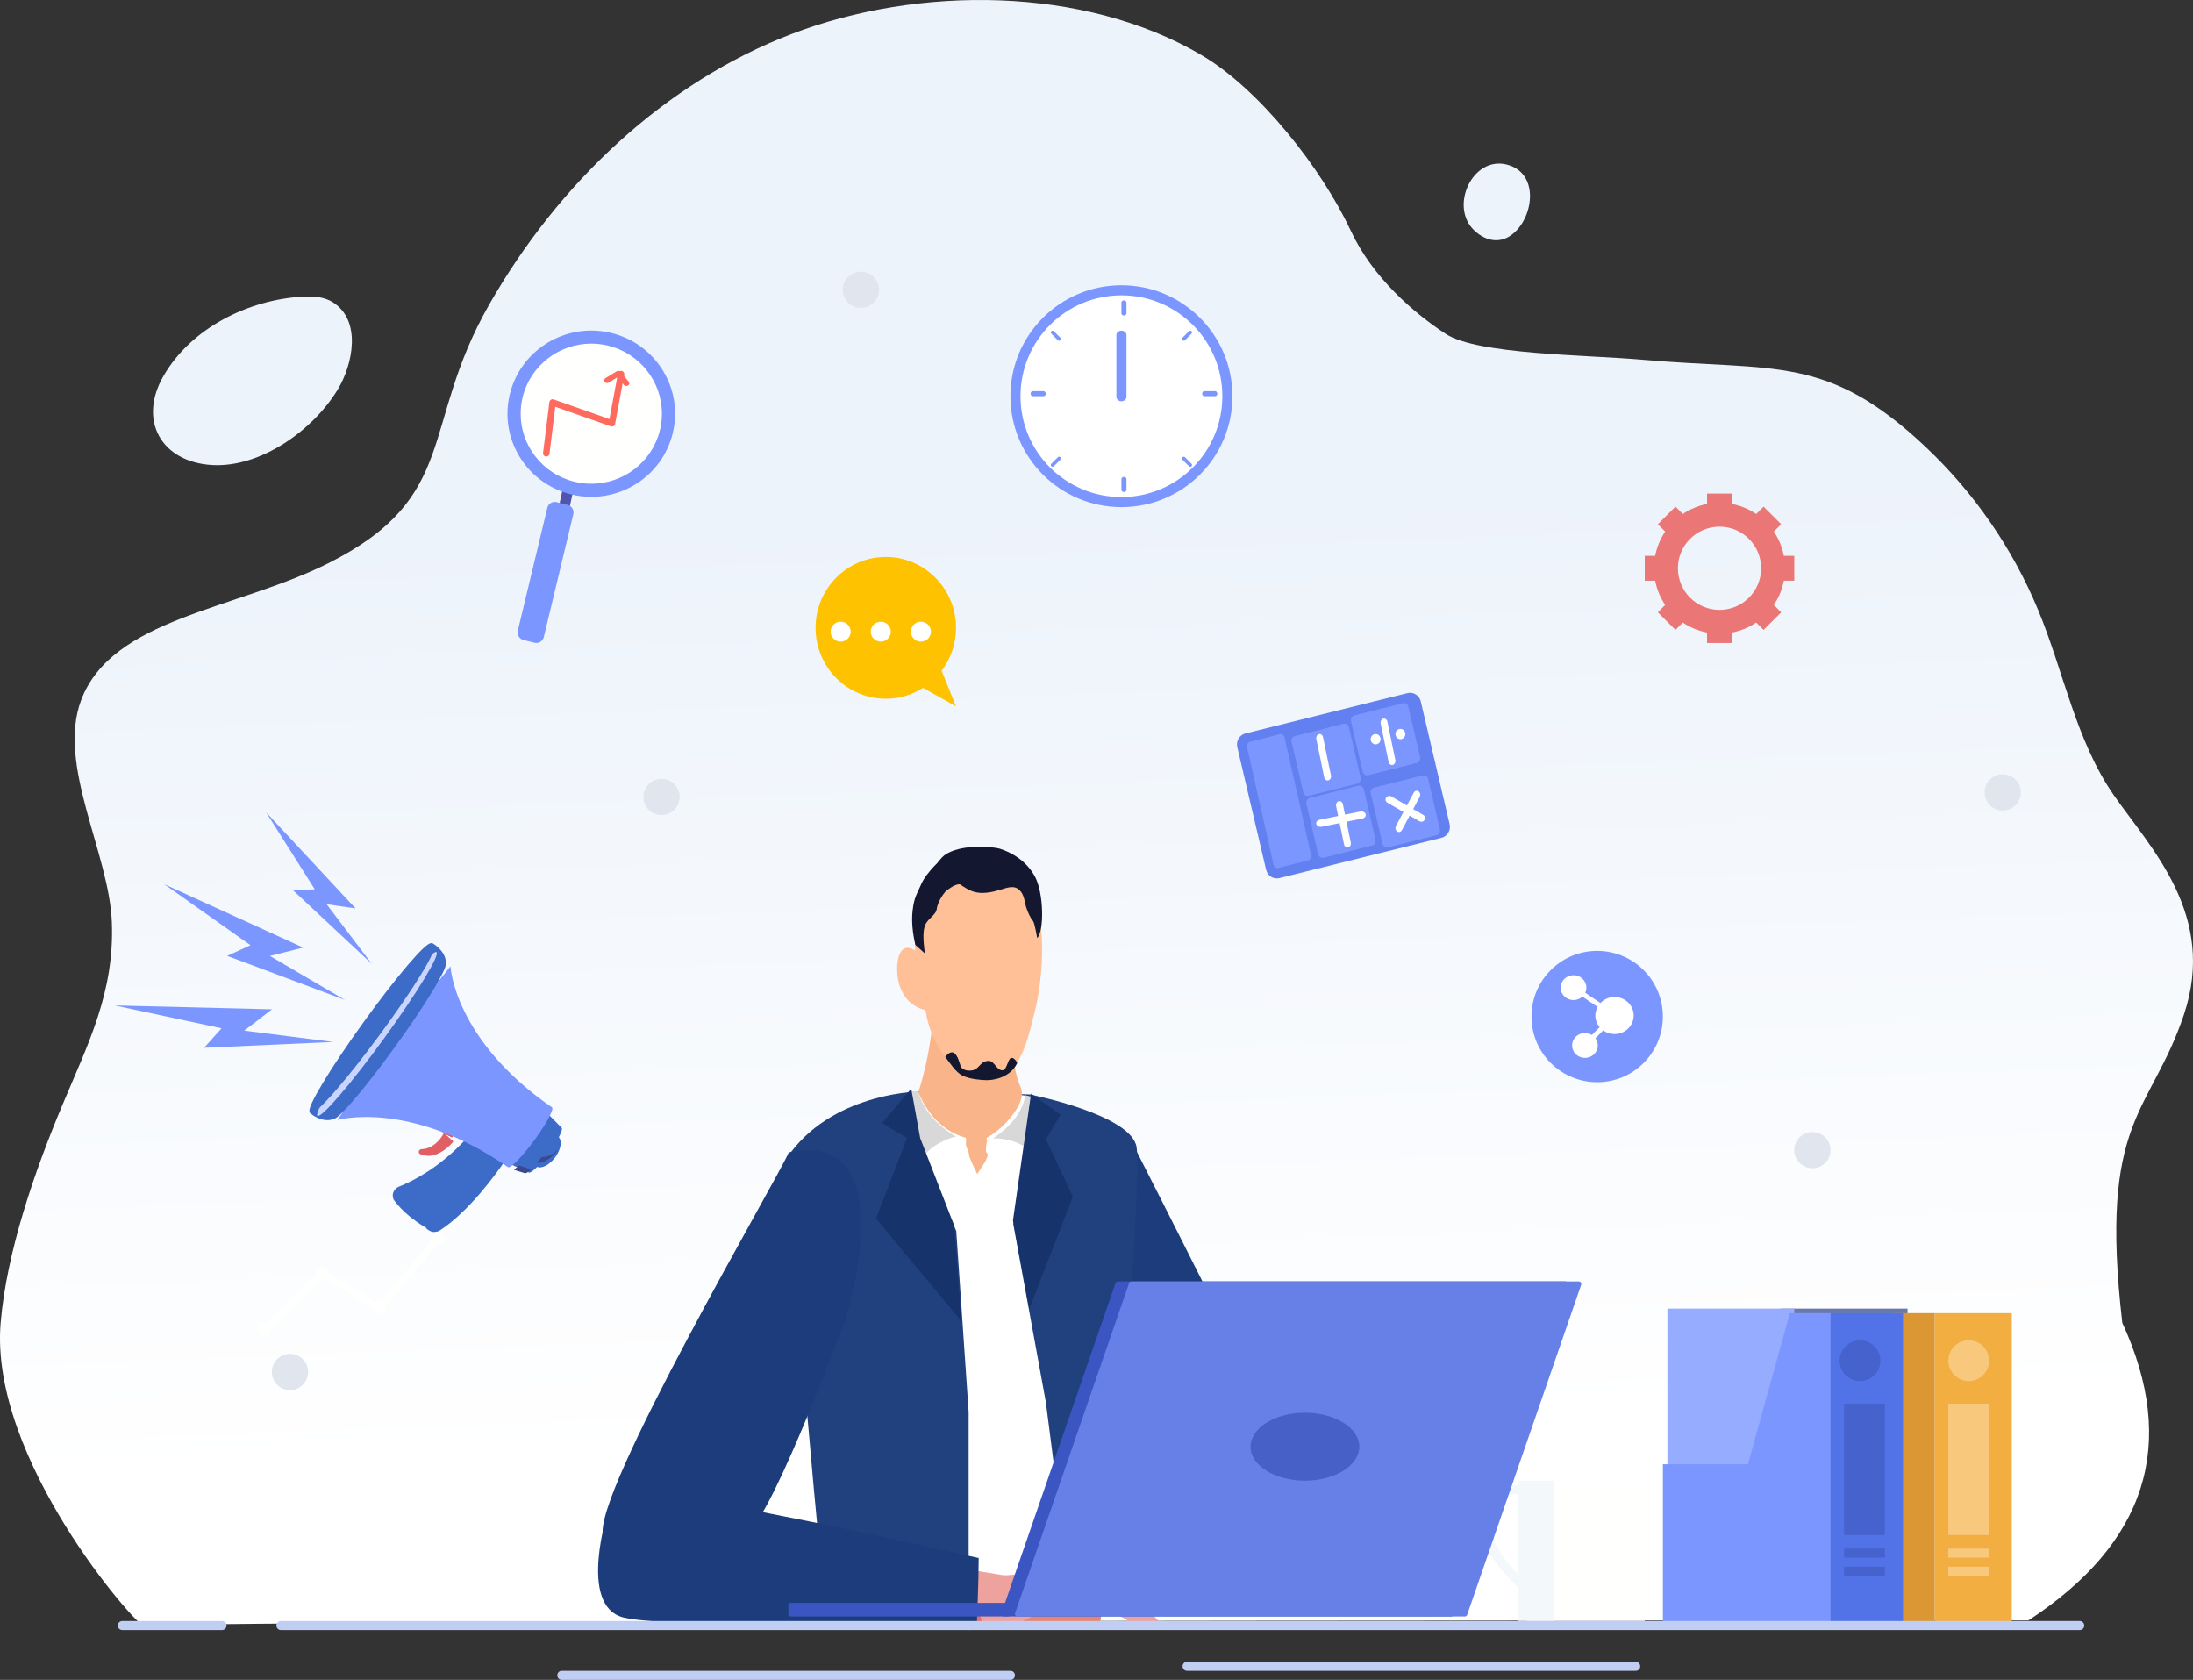 <svg xmlns="http://www.w3.org/2000/svg" xmlns:xlink="http://www.w3.org/1999/xlink" width="470px" height="360px" viewBox="0 0 470 360"><rect x="0" y="0" width="470" height="360" fill="#333333" stroke="none"/><title>Najm-consultant_illustration</title><desc>Created with Sketch.</desc><defs><linearGradient x1="52.894%" y1="88.474%" x2="50%" y2="32.169%" id="linearGradient-1"><stop stop-color="#FFFFFF" offset="0%"></stop><stop stop-color="#EDF3FB" offset="100%"></stop></linearGradient></defs><g id="Welcome" stroke="none" stroke-width="1" fill="none" fill-rule="evenodd"><g id="40_HOURS" transform="translate(-440, -5511)"><g id="Najm-consultant_illustration" transform="translate(440, 5511)"><path d="M257.595,11.861 C269.955,19.165 283.25,36.07 289.505,49.466 C294.188,59.496 303.026,67.096 309.849,71.553 C316.673,76.011 339.779,76.011 352.252,77.11 C380.381,79.584 391.623,75.826 412.81,95.886 C423.058,105.588 431.296,117.44 436.813,130.723 C442.262,143.842 444.866,158.64 453.016,170.388 C460.876,181.717 475.223,196.087 468.05,217.448 C460.876,238.81 449.759,239.528 454.847,283.477 C466.8,309.403 460.089,330.664 434.714,347.26 C187.614,347.26 52.943,347.625 30.701,348.356 C29.273,348.402 -2.333,312.668 0.138,283.477 C1.427,268.219 7.441,250.958 13.33,236.904 C18.868,223.684 24.578,212.619 23.971,197.554 C23.377,182.785 12.189,163.956 17.374,150.078 C23.971,132.421 50.514,130.676 70.4,120.684 C98.698,106.466 89.923,91.429 104.818,65.314 C119.697,39.232 142.45,17.721 169.629,7.296 C196.807,-3.127 232.376,-3.044 257.595,11.861 Z M71.388,64.808 C77.569,68.784 75.58,78.151 72.442,83.381 C67.146,92.196 55.853,100.246 45.474,99.656 C34.655,99.044 29.499,90.179 35.04,80.566 C41.024,70.189 53.333,64.263 64.694,63.583 C66.995,63.445 69.434,63.547 71.388,64.808 Z M323.401,35.4 C330.007,37.522 328.608,46.898 323.964,50.336 C321.246,52.348 318.167,51.546 315.862,49.281 C311.205,44.718 314.648,35.678 320.647,35.085 C321.518,34.999 322.44,35.092 323.401,35.4 Z" id="Combined-Shape" fill="url(#linearGradient-1)"></path><g id="Group-27" transform="translate(108.76, 70.836)"><polyline id="Fill-7" fill="#5154AC" points="13.096 38.877 10.888 38.276 11.946 33.477 14.154 34.077 13.096 38.877"></polyline><path d="M5.802,66.906 L3.433,66.315 C2.55,66.095 2.009,65.186 2.225,64.287 L8.539,37.995 C8.755,37.096 9.646,36.545 10.529,36.765 L12.899,37.356 C13.782,37.576 14.323,38.485 14.106,39.384 L7.793,65.676 C7.576,66.575 6.685,67.126 5.802,66.906" id="Fill-6" fill="#7B97FF"></path><path d="M33.28,21.128 C31.137,29.816 22.298,35.135 13.539,33.009 C4.78,30.883 -0.583,22.116 1.561,13.429 C3.705,4.741 12.543,-0.578 21.302,1.548 C30.061,3.674 35.424,12.441 33.28,21.128" id="Fill-8" fill="#FFFFFE"></path><path d="M34.037,21.72 L32.664,21.386 C31.816,24.818 29.851,27.671 27.24,29.678 C24.63,31.684 21.379,32.832 17.978,32.832 C16.788,32.832 15.578,32.692 14.368,32.398 C10.908,31.557 8.031,29.608 6.008,27.019 C3.985,24.429 2.828,21.205 2.828,17.831 C2.828,16.65 2.97,15.451 3.266,14.25 C4.113,10.819 6.078,7.965 8.689,5.958 C11.3,3.952 14.551,2.804 17.952,2.805 C19.142,2.805 20.352,2.945 21.562,3.239 C25.022,4.079 27.899,6.028 29.922,8.618 C31.945,11.208 33.102,14.432 33.102,17.805 C33.102,18.986 32.96,20.186 32.664,21.386 L34.037,21.72 L35.411,22.053 C35.761,20.633 35.93,19.208 35.93,17.805 C35.929,13.793 34.555,9.97 32.158,6.901 C29.762,3.83 26.33,1.508 22.235,0.514 C20.803,0.167 19.366,0 17.952,0 C13.907,0 10.053,1.363 6.957,3.741 C3.862,6.117 1.521,9.521 0.519,13.583 C0.168,15.003 0,16.428 0,17.831 C0.001,21.843 1.374,25.667 3.772,28.736 C6.167,31.807 9.599,34.128 13.695,35.122 C15.127,35.47 16.564,35.637 17.978,35.637 C22.023,35.637 25.877,34.274 28.973,31.896 C32.067,29.52 34.409,26.116 35.411,22.053 L34.037,21.72" id="Fill-9" fill="#7B97FF"></path><path d="M9.001,26.393 L10.251,16.344 L22.158,20.533 C22.349,20.6 22.559,20.58 22.735,20.48 C22.91,20.379 23.033,20.207 23.069,20.009 L25.03,9.453 C25.1,9.079 24.852,8.72 24.475,8.651 C24.099,8.582 23.739,8.829 23.669,9.203 L21.855,18.966 L9.901,14.76 C9.703,14.69 9.485,14.714 9.305,14.823 C9.127,14.933 9.008,15.117 8.983,15.324 L7.627,26.225 C7.58,26.602 7.849,26.946 8.228,26.992 C8.608,27.039 8.954,26.771 9.001,26.393" id="Fill-20" fill="#FF6A5F"></path><path d="M21.713,11.154 L23.61,9.993 L24.947,11.639 C25.154,11.895 25.561,11.955 25.854,11.776 C26.149,11.596 26.219,11.243 26.011,10.988 L24.299,8.879 C24.2,8.757 24.046,8.673 23.878,8.647 C23.708,8.622 23.532,8.656 23.391,8.742 L20.963,10.23 C20.669,10.41 20.599,10.763 20.806,11.018 C21.013,11.273 21.419,11.334 21.713,11.154" id="Fill-21" fill="#FF6A5F"></path></g><g id="Group-26" transform="translate(69.247, 222.619) rotate(-29) translate(-69.247, -222.619) translate(32.831, 174.101)"><path d="M68.326,94.461 C68.114,94.589 67.886,94.71 67.649,94.821 C65.806,95.672 63.922,95.626 63.231,94.758 C63.051,94.812 62.882,94.859 62.719,94.899 C61.847,95.119 61.25,95.157 61.103,94.963 L58.158,91.001 L57.681,90.36 L70.359,84.492 L71.883,89.973 C71.961,90.251 71.374,90.799 70.38,91.448 C70.605,92.378 69.763,93.6 68.326,94.461" id="Fill-23" fill="#3C6BC8"></path><path d="M60.725,94.782 C60.51,94.782 60.364,94.752 60.302,94.688 L58.584,92.906 C58.988,92.831 59.457,92.726 59.979,92.593 C60.444,93.108 61.211,93.951 61.864,94.64 C61.39,94.732 61,94.782 60.725,94.782" id="Fill-24" fill="#3C488C"></path><path d="M58.085,89.331 C58.085,89.331 46.902,95.189 38.104,95.761 C37.306,95.813 36.55,95.424 36.159,94.768 C36.039,94.569 35.911,94.347 35.774,94.098 C34.779,92.324 33.38,89.379 32.962,86.276 C32.793,85.005 33.964,83.931 35.309,84.104 C38.364,84.499 44.101,84.72 51.361,82.589 C52.386,82.29 53.439,81.941 54.52,81.541 L58.085,89.331" id="Fill-25" fill="#3C6BC8"></path><path d="M38.25,96.561 C37.492,96.561 36.787,96.162 36.412,95.513 C36.29,95.304 36.159,95.07 36.019,94.809 C36.34,94.842 36.68,94.857 37.035,94.857 C43.737,94.857 55.91,89.243 55.91,89.243 C55.041,87.301 52.541,83.626 51.913,82.711 C52.303,82.594 52.698,82.469 53.096,82.337 C54.727,84.672 56.337,87.302 57.88,90.259 C55.027,91.7 45.868,96.056 38.396,96.557 C38.347,96.56 38.299,96.561 38.25,96.561" id="Fill-26" fill="#3C6BC8"></path><path d="M50.182,81.294 C50.182,81.294 49.653,81.522 48.853,81.717 C47.181,82.133 44.327,82.413 42.641,80.208 C42.461,79.974 42.506,79.651 42.752,79.474 C42.941,79.338 43.198,79.319 43.404,79.428 C43.998,79.736 45.386,80.249 47.303,79.656 C47.914,79.47 48.577,79.173 49.285,78.721 L50.182,81.294" id="Fill-27" fill="#E15F62"></path><path d="M50.313,80.39 C49.894,79.708 49.239,78.83 48.979,78.485 C49.205,78.411 49.44,78.317 49.683,78.202 C50.177,78.81 50.671,79.449 51.165,80.119 C50.964,80.195 50.669,80.297 50.313,80.39" id="Fill-28" fill="#DF5356"></path><path d="M65.465,89.474 C65.199,89.597 64.937,89.716 64.673,89.829 C61.028,91.437 57.997,92.303 57.737,91.781 C46.399,68.859 30.676,65.22 30.676,65.22 L48.85,55.882 L67.827,48.164 C67.827,48.164 60.855,62.221 72.193,85.143 C72.471,85.702 69.458,87.641 65.465,89.474" id="Fill-29" fill="#7B97FF"></path><path d="M59.991,43.477 C61.907,42.761 63.443,42.256 64.556,41.975 C66.061,41.595 66.707,41.633 66.939,42.112 C66.939,42.112 68.666,45.014 67.195,47.226 C67.15,47.368 66.989,47.561 66.724,47.799 L66.724,47.8 L66.723,47.8 C64.869,49.466 57.906,53.329 49.365,57.35 C40.825,61.372 33.403,64.283 30.925,64.656 L30.925,64.656 L30.924,64.656 C30.57,64.709 30.317,64.711 30.176,64.656 C27.511,64.392 26.318,61.239 26.318,61.239 C26.087,60.759 26.464,60.24 27.71,59.324 C28.632,58.647 29.997,57.787 31.767,56.767 C35.388,54.681 40.317,52.149 45.647,49.64 C50.975,47.131 56.069,44.942 59.991,43.477" id="Fill-31" fill="#3C6BC8"></path><path d="M46.24,51.604 C35.383,56.663 26.931,61.482 27.363,62.368 C27.794,63.252 36.945,59.869 47.802,54.81 C58.66,49.751 67.112,44.932 66.68,44.047 C66.249,43.162 57.097,46.546 46.24,51.604" id="Fill-32" fill="#C9D5FF"></path><path d="M46.213,51.264 C42.864,52.796 39.926,54.218 37.431,55.487 L37.41,55.497 C31.868,58.316 28.511,60.38 27.68,61.217 C29.423,61.082 36.6,58.608 47.403,53.663 C50.112,52.424 52.553,51.255 54.707,50.184 C61.145,46.978 65.032,44.621 65.936,43.71 C64.191,43.843 57.017,46.319 46.213,51.264" id="Fill-33" fill="#3C6BC8"></path><path d="M65.583,94.495 C64.701,94.495 63.979,94.292 63.596,93.898 C63.596,93.898 64.817,93.543 65.196,93.4 C65.196,93.4 65.811,93.942 67.159,93.943 C67.681,93.943 68.312,93.862 69.061,93.636 C68.833,93.749 68.589,93.855 68.335,93.953 C67.377,94.317 66.41,94.495 65.583,94.495" id="Fill-34" fill="#3C488C"></path><polyline id="Fill-41" fill="#7B97FF" points="37.983 50.151 13.182 37.829 18.474 35.994 0.82 20.606 29.902 37.678 22.488 38.79 37.983 50.151"></polyline><polyline id="Fill-42" fill="#7B97FF" points="44.546 43.492 27.055 23.002 32.539 23.433 22.686 3.006 42.167 29.349 35.056 27.456 44.546 43.492"></polyline><polyline id="Fill-43" fill="#7B97FF" points="53.329 39.527 46.211 17.536 50.389 19.634 49.265 0.135 56.048 27.447 51.064 23.659 53.329 39.527"></polyline></g><g id="Group-22" transform="translate(265.103, 148.464)"><path d="M45.574,28.142 C45.88,29.444 45.102,30.756 43.836,31.071 L9.092,39.716 C7.826,40.031 6.551,39.23 6.245,37.928 L0.066,11.643 C-0.239,10.34 0.539,9.028 1.805,8.713 L36.548,0.068 C37.815,-0.246 39.09,0.554 39.396,1.857 L45.574,28.142 Z" id="Fill-44" fill="#6280EF"></path><path d="M27.184,20.683 L29.691,31.477 C29.82,32.032 29.493,32.59 28.96,32.724 L18.593,35.335 C18.06,35.469 17.524,35.127 17.395,34.573 L14.888,23.78 C14.759,23.224 15.087,22.666 15.619,22.532 L25.986,19.921 C26.519,19.787 27.056,20.128 27.184,20.683" id="Fill-45" fill="#7B97FF"></path><path d="M24,7.422 L26.507,18.215 C26.636,18.77 26.308,19.328 25.776,19.463 L15.409,22.073 C14.876,22.207 14.339,21.866 14.21,21.312 L11.703,10.518 C11.575,9.963 11.902,9.404 12.435,9.27 L22.802,6.66 C23.335,6.525 23.871,6.866 24,7.422" id="Fill-46" fill="#7B97FF"></path><path d="M40.983,18.473 L43.49,29.267 C43.618,29.821 43.291,30.38 42.758,30.514 L32.391,33.125 C31.858,33.258 31.322,32.917 31.193,32.363 L28.686,21.569 C28.557,21.014 28.885,20.456 29.418,20.321 L39.785,17.711 C40.317,17.577 40.853,17.918 40.983,18.473" id="Fill-47" fill="#7B97FF"></path><path d="M36.737,3.001 L39.244,13.795 C39.373,14.349 39.045,14.908 38.512,15.042 L28.146,17.653 C27.613,17.787 27.076,17.446 26.948,16.891 L24.441,6.097 C24.311,5.543 24.639,4.984 25.172,4.85 L35.538,2.24 C36.072,2.105 36.608,2.446 36.737,3.001" id="Fill-48" fill="#7B97FF"></path><path d="M15.898,34.811 C16.005,35.29 15.731,35.77 15.285,35.886 L8.862,37.549 C8.416,37.664 7.967,37.371 7.859,36.893 L2.146,11.603 C2.039,11.126 2.313,10.644 2.759,10.529 L9.182,8.866 C9.628,8.75 10.077,9.044 10.185,9.522 L15.898,34.811 Z" id="Fill-49" fill="#7B97FF"></path><path d="M18.125,28.712 L26.889,26.941 C27.385,26.841 27.691,26.424 27.57,26.009 C27.45,25.594 26.951,25.339 26.454,25.44 L17.69,27.21 C17.194,27.31 16.888,27.727 17.009,28.142 C17.129,28.557 17.628,28.811 18.125,28.712" id="Fill-50" fill="#FFFFFE"></path><path d="M21.249,24.278 L22.949,32.49 C23.045,32.956 23.447,33.242 23.845,33.129 C24.243,33.016 24.488,32.548 24.391,32.083 L22.692,23.87 C22.595,23.406 22.194,23.12 21.796,23.232 C21.398,23.344 21.153,23.813 21.249,24.278" id="Fill-51" fill="#FFFFFE"></path><path d="M32.236,23.549 L39.082,27.514 C39.47,27.738 39.976,27.622 40.213,27.254 C40.45,26.887 40.327,26.406 39.939,26.181 L33.094,22.217 C32.706,21.992 32.2,22.108 31.963,22.476 C31.726,22.844 31.849,23.324 32.236,23.549" id="Fill-52" fill="#FFFFFE"></path><path d="M37.883,21.408 L34.075,28.535 C33.859,28.939 33.971,29.466 34.324,29.713 C34.677,29.959 35.139,29.832 35.354,29.428 L39.162,22.3 C39.378,21.897 39.266,21.369 38.913,21.123 C38.559,20.877 38.098,21.004 37.883,21.408" id="Fill-53" fill="#FFFFFE"></path><path d="M17.004,9.911 L18.703,18.124 C18.8,18.589 19.201,18.875 19.599,18.763 C19.997,18.65 20.242,18.181 20.146,17.717 L18.445,9.504 C18.349,9.039 17.948,8.753 17.55,8.866 C17.152,8.978 16.907,9.446 17.004,9.911" id="Fill-54" fill="#FFFFFE"></path><path d="M30.802,6.596 L32.502,14.808 C32.598,15.274 32.999,15.56 33.397,15.447 C33.796,15.335 34.04,14.867 33.944,14.401 L32.244,6.189 C32.147,5.723 31.747,5.437 31.348,5.55 C30.95,5.662 30.706,6.131 30.802,6.596" id="Fill-55" fill="#FFFFFE"></path><path d="M29.47,8.872 C30.039,8.729 30.613,9.093 30.751,9.686 C30.889,10.279 30.539,10.877 29.969,11.02 C29.399,11.163 28.826,10.798 28.688,10.205 C28.55,9.613 28.901,9.016 29.47,8.872" id="Fill-56" fill="#FFFFFE"></path><path d="M34.777,7.767 C35.346,7.624 35.92,7.988 36.058,8.581 C36.195,9.174 35.845,9.772 35.276,9.915 C34.706,10.058 34.133,9.693 33.995,9.1 C33.857,8.507 34.207,7.911 34.777,7.767" id="Fill-57" fill="#FFFFFE"></path></g><polygon id="Fill-69" fill="#6979AD" points="381.632 331.86 408.822 331.86 408.822 280.431 381.632 280.431"></polygon><polygon id="Fill-70" fill="#F2AE40" points="414.649 348.356 431.157 348.356 431.157 281.402 414.649 281.402"></polygon><polyline id="Fill-71" fill="#DC9735" points="414.649 281.402 405.932 281.402 396.958 313.779 378.719 313.779 378.719 348.356 414.649 348.356 414.649 281.402"></polyline><path d="M417.562,291.591 C417.562,294.003 419.518,295.957 421.931,295.957 C424.345,295.957 426.302,294.003 426.302,291.591 C426.302,289.179 424.345,287.224 421.931,287.224 C419.518,287.224 417.562,289.179 417.562,291.591" id="Fill-72" fill="#F8C87D"></path><polygon id="Fill-73" fill="#F8C87D" points="417.562 328.949 426.302 328.949 426.302 300.809 417.562 300.809"></polygon><polygon id="Fill-74" fill="#F8C87D" points="417.562 333.801 426.302 333.801 426.302 331.86 417.562 331.86"></polygon><polygon id="Fill-75" fill="#F8C87D" points="417.562 337.682 426.302 337.682 426.302 335.741 417.562 335.741"></polygon><polygon id="Fill-76" fill="#96ACFF" points="357.355 331.86 384.545 331.86 384.545 280.431 357.355 280.431"></polygon><polygon id="Fill-77" fill="#5272E8" points="391.343 348.356 407.851 348.356 407.851 281.402 391.343 281.402"></polygon><polyline id="Fill-78" fill="#7B97FF" points="392.314 281.402 383.597 281.402 374.623 313.779 356.384 313.779 356.384 348.356 392.314 348.356 392.314 281.402"></polyline><path d="M394.256,291.591 C394.256,294.003 396.213,295.957 398.626,295.957 C401.04,295.957 402.996,294.003 402.996,291.591 C402.996,289.179 401.04,287.224 398.626,287.224 C396.213,287.224 394.256,289.179 394.256,291.591" id="Fill-79" fill="#4662CD"></path><polygon id="Fill-80" fill="#4662CD" points="395.227 328.949 403.967 328.949 403.967 300.809 395.227 300.809"></polygon><polygon id="Fill-81" fill="#4662CD" points="395.227 333.801 403.967 333.801 403.967 331.86 395.227 331.86"></polygon><polygon id="Fill-82" fill="#4662CD" points="395.227 337.682 403.967 337.682 403.967 335.741 395.227 335.741"></polygon><polygon id="Fill-83" fill="#FFFFFE" points="327.252 347.385 352.5 347.385 352.5 317.305 327.252 317.305"></polygon><polygon id="Fill-84" fill="#F3F8FA" points="325.31 347.385 333.079 347.385 333.079 317.305 325.31 317.305"></polygon><path d="M328.183,342.534 L329.428,340.998 C329.33,340.925 319.941,333.748 319.579,327.609 C319.419,324.845 320.093,322.705 321.532,321.424 C322.547,320.52 323.936,320.095 325.25,320.261 C327.365,320.549 329.753,322.637 329.776,322.657 L331.136,321.221 C331.021,321.117 328.268,318.703 325.528,318.333 C323.62,318.074 321.618,318.696 320.167,319.99 C318.842,321.168 317.317,323.467 317.569,327.721 C317.981,334.74 327.769,342.217 328.183,342.534" id="Fill-85" fill="#F3F8FA"></path><path d="M247.097,317.732 C239.461,309.966 232.594,301.722 228.441,296.545 C225.845,293.31 224.318,291.259 224.318,291.259 L242.974,245.499 C242.974,245.499 275.396,309.02 277.153,314.825 C279.499,322.571 274.957,341.887 258.007,327.858 C254.334,324.821 250.641,321.326 247.097,317.732 Z" id="Fill-95" fill="#1C3C7C"></path><path d="M244.711,317.305 C237.159,309.349 230.367,300.904 226.26,295.601 L233.763,280.119 L240.199,276.55 C240.199,276.55 242.48,305.045 244.711,317.305" id="Fill-97" fill="#1D7E76"></path><path d="M234.932,347.385 L179.356,347.385 C178.715,342.58 175.915,334.706 175.124,326.537 C174.633,321.462 174.132,315.946 173.641,310.27 C171.227,282.41 167.627,249.407 169.477,246.954 C179.356,233.854 197.676,233.854 197.676,233.854 L220.717,234.535 C220.717,234.535 242.59,238.855 243.592,245.863 C244.594,252.87 240.251,310.116 237.917,325.452 C236.635,333.911 235.592,341.91 234.932,347.385 Z" id="Fill-98" fill="#21407E"></path><path d="M195.186,234.084 C195.186,239.012 198.439,248.918 204.947,263.8 L207.6,302.583 L207.6,349.326 L230.145,347.131 L224.146,300.485 L217.187,262.408 L221.066,235.009 C216.523,234.239 212.413,233.854 208.736,233.854 C203.221,233.854 197.974,234.177 195.186,234.084 Z" id="Path-13" fill="#FFFFFF"></path><path d="M205.588,240.959 L206.361,242.875 L207.082,244.966 C207.102,245.506 207.183,245.92 207.323,246.207 C207.533,246.638 208.154,247.335 208.268,247.92 C208.343,248.309 209.189,249.56 210.806,251.671 L211.919,248.886 C212.316,247.677 212.344,247.004 212.001,246.869 C211.658,246.733 211.496,245.898 211.514,244.364 L210.804,242.091 L212.428,240.961 L215.425,238.56 L206.757,237.446 L205.588,240.959 Z" id="Path-6" fill="#F9B589" transform="translate(210.507, 244.559) rotate(11) translate(-210.507, -244.559) "></path><g id="Group-106" transform="translate(207.81, 212.992) scale(-1, 1) translate(-207.81, -212.992) translate(192.273, 181.456)"><path d="M4.573,51.594 C2.843,55.62 10.86,62.929 13.394,62.813 C15.921,62.708 22.602,61.767 26.521,52.653 C24.119,44.959 23.71,39.655 23.278,36.016 C22.847,32.407 5.409,37.973 5.409,37.973 C6.596,42.567 6.323,47.591 4.573,51.594 Z" id="Fill-883" fill="#F9B589"></path><path d="M1.571,11.436 C3.22,7.048 12.065,3.246 14.143,3.262 C26.966,3.336 27.329,12.648 27.221,22.238 C30.186,20.274 31.335,23.543 31.025,27.353 C30.798,30.265 29.271,33.987 24.992,35.026 C23.817,43.27 17.991,49.652 12.512,50.003 C10.925,50.105 9.517,49.827 8.251,48.975 C6.313,47.997 4.984,45.984 3.94,43.441 C2.915,41.174 1.452,34.786 1.34,34.363 C-0.04,27.984 -0.905,18.307 1.571,11.436 Z" id="Fill-910" fill="#FFC098"></path><path d="M18.21,1.092 C15.345,0.886 16.01,8.097 16.544,8.371 C18.106,7.393 19.687,8.904 20.076,9.1 C20.862,9.444 22.41,11.739 22.611,13.445 C22.733,14.488 24.381,15.411 24.945,16.527 C25.842,18.304 25.247,21.412 25.15,22.837 L27.17,21.032 C27.795,18.305 27.995,15.9 27.771,13.817 C27.436,10.693 26.802,10.169 25.915,8.028 C25.027,5.888 21.075,1.298 18.21,1.092 Z" id="Fill-911" fill="#131730"></path><path d="M1.536,6.397 C3.423,2.882 6.789,1.124 9.081,0.416 C10.378,0.016 17.467,-0.728 20.977,1.844 C23.351,3.878 25.369,8.721 25.698,12.234 C25.921,14.601 24.067,12.462 23.298,10.647 C22.894,9.692 22.066,8.379 19.868,7.631 C17.671,6.883 16.574,9.963 12.717,9.899 C8.86,9.835 6.601,7.545 4.79,9.339 C3.753,10.423 3.761,11.954 3.401,13.016 C3.042,14.079 2.538,15.236 1.969,15.872 C1.603,16.28 1.053,19.574 1.053,19.574 C-0.484,18.014 -0.351,9.912 1.536,6.397 Z" id="Fill-916" fill="#131730"></path><path d="M5.384,46.468 C5.204,46.303 6.087,44.938 6.724,45.304 C7.361,45.67 7.586,47.636 8.299,47.869 C9.749,48.185 10.142,45.813 11.515,45.88 C12.888,45.947 13.29,46.933 14.112,47.563 C14.934,48.192 16.811,48.142 17.367,47.204 C17.635,46.751 18.006,44.582 18.994,44.125 C19.424,43.926 20.101,44.125 20.763,45.047 C19.833,46.159 18.577,48.336 17.027,49.063 C15.478,49.791 13.332,49.975 12.028,50.02 C10.724,50.066 7.012,49.644 5.384,46.468 Z" id="Path-7" fill="#131730"></path></g><path d="M129.289,329.183 C132.066,337.478 154.478,332.942 160.282,328.418 C166.087,323.894 181.539,281.763 181.539,281.763 C181.539,281.763 193.608,241.599 169.046,246.962 C166.987,252.031 126.514,320.889 129.289,329.183 Z" id="Fill-100" fill="#1C3C7C"></path><path d="M215.579,348.021 C215.579,348.021 233.589,348.248 234.264,348.349 C234.938,348.449 236.78,347.366 235.567,345.09 C234.353,342.814 229.679,342.814 227.971,342.652 C226.263,342.49 225.499,341.135 222.398,340.593 L215.579,348.021" id="Fill-101" fill="#E9846E"></path><path d="M204.959,335.929 C204.959,335.929 211.785,337.02 214.687,337.516 C217.588,338.012 225.802,335.323 229.727,334.787 C233.653,334.25 249.611,347.583 248.544,347.996 C247.478,348.41 244.128,348.844 241.098,346.942 C238.069,345.041 232.394,341.856 231.242,341.898 C230.09,341.939 224.714,344.213 222.666,345.495 C220.618,346.777 218.186,348.307 215.114,348.348 C212.041,348.389 205.641,348.285 199.07,347.748 L204.959,335.929" id="Fill-102" fill="#EEA29E"></path><polyline id="Fill-103" fill="#E46D68" points="206.38 334.771 210.723 348.356 204.897 348.356 206.38 334.771"></polyline><path d="M130.385,323.543 C130.385,323.543 123.691,344.14 133.639,346.637 C143.586,349.133 209.349,348.175 209.349,348.175 C209.349,348.175 209.752,338.979 209.752,333.886 C209.752,333.886 183.059,327.94 173.513,326.046 C168.818,325.113 153.938,322.156 153.938,322.156 L130.385,323.543" id="Fill-104" fill="#1C3C7C"></path><path d="M60.181,349.326 L445.749,349.326 C446.272,349.326 446.694,348.891 446.694,348.356 C446.694,347.82 446.272,347.385 445.749,347.385 L60.181,347.385 C59.659,347.385 59.236,347.82 59.236,348.356 C59.236,348.891 59.659,349.326 60.181,349.326" id="Fill-140" fill="#C1CEF4"></path><path d="M26.208,349.326 L47.593,349.326 C48.123,349.326 48.554,348.891 48.554,348.356 C48.554,347.82 48.123,347.385 47.593,347.385 L26.208,347.385 C25.678,347.385 25.248,347.82 25.248,348.356 C25.248,348.891 25.678,349.326 26.208,349.326" id="Fill-141" fill="#C1CEF4"></path><path d="M120.385,360 L216.578,360 C217.099,360 217.521,359.565 217.521,359.03 C217.521,358.493 217.099,358.059 216.578,358.059 L120.385,358.059 C119.864,358.059 119.442,358.493 119.442,359.03 C119.442,359.565 119.864,360 120.385,360" id="Fill-142" fill="#C1CEF4"></path><path d="M254.393,358.059 L350.586,358.059 C351.107,358.059 351.529,357.625 351.529,357.089 C351.529,356.552 351.107,356.119 350.586,356.119 L254.393,356.119 C253.872,356.119 253.45,356.552 253.45,357.089 C253.45,357.625 253.872,358.059 254.393,358.059" id="Fill-143" fill="#C1CEF4"></path><path d="M215.992,346.415 L169.524,346.415 C169.216,346.415 168.967,346.235 168.967,346.013 L168.967,343.906 C168.967,343.684 169.216,343.504 169.524,343.504 L215.992,343.504 C216.3,343.504 216.55,343.684 216.55,343.906 L216.55,346.013 C216.55,346.235 216.3,346.415 215.992,346.415" id="Fill-144" fill="#3B56C2"></path><path d="M215.152,346.415 C214.779,346.415 214.516,346.05 214.637,345.698 L239.071,274.975 C239.146,274.756 239.353,274.609 239.586,274.609 L335.447,274.609 C335.821,274.609 336.083,274.974 335.962,275.325 L311.529,346.05 C311.453,346.268 311.247,346.415 311.013,346.415 L215.152,346.415 Z" id="Fill-145" fill="#3B56C2"></path><path d="M313.927,346.415 L218.065,346.415 C217.692,346.415 217.429,346.05 217.551,345.698 L241.984,274.975 C242.059,274.756 242.266,274.609 242.499,274.609 L338.36,274.609 C338.733,274.609 338.996,274.974 338.875,275.325 L314.442,346.05 C314.367,346.268 314.16,346.415 313.927,346.415" id="Fill-146" fill="#6680E7"></path><path d="M291.322,310.027 C291.322,314.046 286.105,317.305 279.669,317.305 C273.233,317.305 268.017,314.046 268.017,310.027 C268.017,306.008 273.233,302.749 279.669,302.749 C286.105,302.749 291.322,306.008 291.322,310.027" id="Fill-147" fill="#4660C8"></path><g id="Group-21" transform="translate(216.55, 61.132)"><path d="M47.583,23.774 C47.583,36.903 36.931,47.547 23.791,47.547 C10.652,47.547 0,36.903 0,23.774 C0,10.644 10.652,0 23.791,0 C36.931,0 47.583,10.644 47.583,23.774" id="Fill-149" fill="#7B97FF"></path><path d="M45.42,23.774 C45.42,35.71 35.736,45.386 23.791,45.386 C11.846,45.386 2.163,35.71 2.163,23.774 C2.163,11.837 11.846,2.161 23.791,2.161 C35.736,2.161 45.42,11.837 45.42,23.774" id="Fill-150" fill="#FFFFFF"></path><path d="M23.791,24.854 C23.194,24.854 22.71,24.436 22.71,23.919 L22.71,10.661 C22.71,10.144 23.194,9.726 23.791,9.726 C24.388,9.726 24.873,10.144 24.873,10.661 L24.873,23.919 C24.873,24.436 24.388,24.854 23.791,24.854" id="Fill-151" fill="#7B97FF"></path><path d="M24.332,6.484 C24.034,6.484 23.791,6.281 23.791,6.03 L23.791,3.695 C23.791,3.445 24.034,3.242 24.332,3.242 C24.63,3.242 24.873,3.445 24.873,3.695 L24.873,6.03 C24.873,6.281 24.63,6.484 24.332,6.484" id="Fill-152" fill="#7B97FF"></path><path d="M37.151,11.887 C37.053,11.887 36.955,11.849 36.88,11.774 C36.731,11.625 36.731,11.383 36.88,11.233 L38.277,9.838 C38.427,9.688 38.669,9.688 38.819,9.838 C38.969,9.987 38.969,10.229 38.819,10.379 L37.422,11.774 C37.347,11.849 37.25,11.887 37.151,11.887" id="Fill-153" fill="#7B97FF"></path><path d="M43.885,23.774 L41.547,23.774 C41.297,23.774 41.094,23.531 41.094,23.233 C41.094,22.935 41.297,22.693 41.547,22.693 L43.885,22.693 C44.137,22.693 44.338,22.935 44.338,23.233 C44.338,23.531 44.137,23.774 43.885,23.774" id="Fill-154" fill="#7B97FF"></path><path d="M38.548,38.902 C38.45,38.902 38.352,38.864 38.277,38.79 L36.88,37.394 C36.731,37.245 36.731,37.003 36.88,36.853 C37.03,36.704 37.273,36.704 37.422,36.853 L38.819,38.249 C38.969,38.399 38.969,38.64 38.819,38.79 C38.744,38.864 38.646,38.902 38.548,38.902" id="Fill-155" fill="#7B97FF"></path><path d="M24.332,44.305 C24.034,44.305 23.791,44.102 23.791,43.853 L23.791,41.517 C23.791,41.266 24.034,41.063 24.332,41.063 C24.63,41.063 24.873,41.266 24.873,41.517 L24.873,43.853 C24.873,44.102 24.63,44.305 24.332,44.305" id="Fill-156" fill="#7B97FF"></path><path d="M9.034,38.902 C8.937,38.902 8.838,38.864 8.764,38.79 C8.614,38.64 8.614,38.399 8.764,38.249 L10.161,36.853 C10.309,36.704 10.553,36.704 10.702,36.853 C10.852,37.003 10.852,37.245 10.702,37.394 L9.305,38.79 C9.231,38.864 9.133,38.902 9.034,38.902" id="Fill-157" fill="#7B97FF"></path><path d="M7.117,23.774 L4.779,23.774 C4.529,23.774 4.326,23.531 4.326,23.233 C4.326,22.935 4.529,22.693 4.779,22.693 L7.117,22.693 C7.367,22.693 7.57,22.935 7.57,23.233 C7.57,23.531 7.367,23.774 7.117,23.774" id="Fill-158" fill="#7B97FF"></path><path d="M10.431,11.887 C10.333,11.887 10.235,11.849 10.161,11.774 L8.764,10.379 C8.614,10.229 8.614,9.987 8.764,9.838 C8.913,9.688 9.156,9.688 9.305,9.838 L10.702,11.233 C10.852,11.383 10.852,11.625 10.702,11.774 C10.627,11.849 10.529,11.887 10.431,11.887" id="Fill-159" fill="#7B97FF"></path></g><path d="M56.697,286.253 C57.441,286.253 58.043,285.639 58.043,284.882 C58.043,284.766 58.025,284.656 57.999,284.549 L68.451,274.28 C68.612,274.349 68.788,274.388 68.973,274.388 C69.276,274.388 69.555,274.281 69.78,274.108 L80.065,280.365 C80.135,281.055 80.701,281.594 81.396,281.594 C82.139,281.594 82.742,280.981 82.742,280.224 C82.742,280.099 82.721,279.981 82.69,279.866 L93.568,266.652 L93.82,266.678 C94.563,266.678 95.165,266.064 95.165,265.307 C95.165,264.549 94.563,263.935 93.82,263.935 C93.076,263.935 92.474,264.549 92.474,265.307 C92.474,265.478 92.509,265.641 92.565,265.793 L81.765,278.911 C81.647,278.876 81.525,278.853 81.396,278.853 C81.093,278.853 80.817,278.959 80.591,279.13 L70.305,272.873 C70.233,272.185 69.668,271.645 68.973,271.645 C68.23,271.645 67.627,272.259 67.627,273.016 L67.647,273.216 L57.099,283.579 C56.972,283.539 56.839,283.511 56.697,283.511 C55.954,283.511 55.351,284.125 55.351,284.882 C55.351,285.639 55.954,286.253 56.697,286.253" id="Fill-164" fill="#FFFFFE"></path><g id="Group-24" transform="translate(174.793, 119.353)"><path d="M27.015,24.389 C28.945,21.834 30.103,18.654 30.103,15.194 C30.103,6.803 23.364,0 15.052,0 C6.739,0 0,6.803 0,15.194 C0,23.585 6.739,30.388 15.052,30.388 C17.989,30.388 20.719,29.526 23.036,28.057 L30.103,32.022 L27.015,24.389" id="Fill-165" fill="#FFC200"></path><path d="M7.526,16.011 C7.526,17.19 6.563,18.146 5.376,18.146 C4.188,18.146 3.225,17.19 3.225,16.011 C3.225,14.832 4.188,13.876 5.376,13.876 C6.563,13.876 7.526,14.832 7.526,16.011" id="Fill-166" fill="#FFFFFE"></path><path d="M16.127,16.011 C16.127,17.19 15.164,18.146 13.977,18.146 C12.79,18.146 11.826,17.19 11.826,16.011 C11.826,14.832 12.79,13.876 13.977,13.876 C15.164,13.876 16.127,14.832 16.127,16.011" id="Fill-167" fill="#FFFFFE"></path><path d="M24.728,16.011 C24.728,17.19 23.765,18.146 22.577,18.146 C21.39,18.146 20.427,17.19 20.427,16.011 C20.427,14.832 21.39,13.876 22.577,13.876 C23.765,13.876 24.728,14.832 24.728,16.011" id="Fill-168" fill="#FFFFFE"></path></g><g id="Group-28" transform="translate(328.223, 203.774)"><path d="M28.161,14.07 C28.161,21.84 21.856,28.14 14.081,28.14 C6.304,28.14 0,21.84 0,14.07 C0,6.299 6.304,0 14.081,0 C21.856,0 28.161,6.299 28.161,14.07" id="Fill-169" fill="#7B97FF"></path><path d="M17.795,9.875 C16.595,9.875 15.526,10.382 14.775,11.175 L11.521,8.962 C11.675,8.629 11.764,8.264 11.764,7.875 C11.764,6.404 10.531,5.211 9.011,5.211 C7.491,5.211 6.258,6.404 6.258,7.875 C6.258,9.347 7.491,10.539 9.011,10.539 C9.752,10.539 10.422,10.253 10.917,9.792 L14.176,12.008 C13.874,12.561 13.687,13.181 13.687,13.85 C13.687,14.796 14.043,15.654 14.614,16.336 L12.944,18.027 C12.515,17.76 12.006,17.601 11.458,17.601 C9.938,17.601 8.705,18.794 8.705,20.265 C8.705,21.736 9.938,22.929 11.458,22.929 C12.978,22.929 14.211,21.736 14.211,20.265 C14.211,19.692 14.021,19.163 13.701,18.729 L15.368,17.042 C16.049,17.528 16.883,17.825 17.795,17.825 C20.064,17.825 21.903,16.045 21.903,13.85 C21.903,11.654 20.064,9.875 17.795,9.875" id="Fill-170" fill="#FFFFFF"></path></g><path d="M368.522,130.695 C363.594,130.695 359.605,126.701 359.605,121.776 C359.605,116.86 363.594,112.865 368.522,112.865 C373.451,112.865 377.44,116.86 377.44,121.776 C377.44,126.701 373.451,130.695 368.522,130.695 Z M384.545,124.448 L384.545,119.111 L382.309,119.111 C381.945,117.219 381.206,115.46 380.164,113.921 L381.741,112.345 L377.964,108.571 L376.388,110.146 C374.848,109.104 373.087,108.365 371.193,108 L371.193,105.768 L365.852,105.768 L365.852,108 C363.958,108.365 362.198,109.103 360.657,110.145 L359.081,108.571 L355.305,112.345 L356.88,113.92 C355.838,115.459 355.099,117.219 354.736,119.111 L352.5,119.111 L352.5,124.448 L354.736,124.448 C355.1,126.34 355.839,128.099 356.882,129.637 L355.305,131.213 L359.081,134.987 L360.659,133.411 C362.199,134.451 363.959,135.189 365.852,135.552 L365.852,137.79 L371.193,137.79 L371.193,135.552 C373.087,135.189 374.846,134.451 376.386,133.41 L377.964,134.987 L381.741,131.213 L380.163,129.636 C381.205,128.098 381.944,126.339 382.308,124.448 L384.545,124.448 L384.545,124.448 Z" id="Fill-171" fill="#EB7676"></path><path d="M75.744,318.663 L75.744,319.827 C75.744,320.042 75.961,320.216 76.229,320.216 C76.498,320.216 76.715,320.042 76.715,319.827 L76.715,318.663 C76.715,318.449 76.498,318.275 76.229,318.275 C75.961,318.275 75.744,318.449 75.744,318.663" id="Fill-172" fill="#FFFFFE"></path><path d="M75.744,324.557 L75.744,327.269 C75.744,327.523 75.959,327.729 76.224,327.729 C76.489,327.729 76.703,327.523 76.703,327.269 L76.703,324.557 C76.703,324.302 76.489,324.097 76.224,324.097 C75.959,324.097 75.744,324.302 75.744,324.557 Z M75.744,329.983 L75.744,332.697 C75.744,332.95 75.959,333.156 76.224,333.156 C76.489,333.156 76.703,332.95 76.703,332.697 L76.703,329.983 C76.703,329.729 76.489,329.523 76.224,329.523 C75.959,329.523 75.744,329.729 75.744,329.983 Z M75.886,335.533 C76.22,336.568 77.108,337.365 78.223,337.607 C78.481,337.663 78.739,337.507 78.796,337.26 C78.855,337.013 78.693,336.767 78.434,336.711 C77.659,336.543 77.034,335.983 76.802,335.262 C76.724,335.021 76.456,334.885 76.202,334.959 C75.949,335.034 75.807,335.292 75.886,335.533 Z M81.157,337.682 L83.99,337.682 C84.255,337.682 84.47,337.476 84.47,337.222 C84.47,336.969 84.255,336.763 83.99,336.763 L81.157,336.763 C80.892,336.763 80.677,336.969 80.677,337.222 C80.677,337.476 80.892,337.682 81.157,337.682 Z M86.824,337.682 L89.657,337.682 C89.922,337.682 90.137,337.476 90.137,337.222 C90.137,336.969 89.922,336.763 89.657,336.763 L86.824,336.763 C86.559,336.763 86.344,336.969 86.344,337.222 C86.344,337.476 86.559,337.682 86.824,337.682 Z M92.491,337.682 L95.324,337.682 C95.588,337.682 95.803,337.476 95.803,337.222 C95.803,336.969 95.588,336.763 95.324,336.763 L92.491,336.763 C92.225,336.763 92.01,336.969 92.01,337.222 C92.01,337.476 92.225,337.682 92.491,337.682 Z M98.157,337.682 L100.991,337.682 C101.256,337.682 101.471,337.476 101.471,337.222 C101.471,336.969 101.256,336.763 100.991,336.763 L98.157,336.763 C97.892,336.763 97.677,336.969 97.677,337.222 C97.677,337.476 97.892,337.682 98.157,337.682 Z M103.824,337.682 L106.658,337.682 C106.923,337.682 107.138,337.476 107.138,337.222 C107.138,336.969 106.923,336.763 106.658,336.763 L103.824,336.763 C103.56,336.763 103.345,336.969 103.345,337.222 C103.345,337.476 103.56,337.682 103.824,337.682 Z M109.491,337.682 L112.324,337.682 C112.589,337.682 112.804,337.476 112.804,337.222 C112.804,336.969 112.589,336.763 112.324,336.763 L109.491,336.763 C109.226,336.763 109.011,336.969 109.011,337.222 C109.011,337.476 109.226,337.682 109.491,337.682 Z M115.158,337.682 L117.991,337.682 C118.256,337.682 118.471,337.476 118.471,337.222 C118.471,336.969 118.256,336.763 117.991,336.763 L115.158,336.763 C114.893,336.763 114.678,336.969 114.678,337.222 C114.678,337.476 114.893,337.682 115.158,337.682 L115.158,337.682 Z" id="Fill-173" fill="#FFFFFE"></path><path d="M118.86,336.712 L120.025,336.712 C120.239,336.712 120.413,336.494 120.413,336.226 C120.413,335.959 120.239,335.741 120.025,335.741 L118.86,335.741 C118.645,335.741 118.471,335.959 118.471,336.226 C118.471,336.494 118.645,336.712 118.86,336.712" id="Fill-174" fill="#FFFFFE"></path><path d="M145.661,170.781 C145.661,172.925 143.922,174.663 141.777,174.663 C139.632,174.663 137.893,172.925 137.893,170.781 C137.893,168.638 139.632,166.9 141.777,166.9 C143.922,166.9 145.661,168.638 145.661,170.781" id="Fill-195" fill="#E0E5EE"></path><path d="M66.033,294.016 C66.033,296.159 64.294,297.898 62.149,297.898 C60.004,297.898 58.264,296.159 58.264,294.016 C58.264,291.872 60.004,290.135 62.149,290.135 C64.294,290.135 66.033,291.872 66.033,294.016" id="Fill-197" fill="#E0E5EE"></path><path d="M188.388,62.103 C188.388,64.246 186.65,65.984 184.505,65.984 C182.36,65.984 180.62,64.246 180.62,62.103 C180.62,59.96 182.36,58.221 184.505,58.221 C186.65,58.221 188.388,59.96 188.388,62.103" id="Fill-198" fill="#E0E5EE"></path><path d="M433.099,169.811 C433.099,171.954 431.359,173.693 429.214,173.693 C427.069,173.693 425.331,171.954 425.331,169.811 C425.331,167.668 427.069,165.93 429.214,165.93 C431.359,165.93 433.099,167.668 433.099,169.811" id="Fill-200" fill="#E0E5EE"></path><path d="M392.314,246.468 C392.314,248.612 390.575,250.35 388.43,250.35 C386.284,250.35 384.545,248.612 384.545,246.468 C384.545,244.325 386.284,242.588 388.43,242.588 C390.575,242.588 392.314,244.325 392.314,246.468" id="Fill-202" fill="#E0E5EE"></path><path d="M196.784,233.854 C197.856,237.767 200.561,241.009 204.897,243.579 C203.455,243.74 198.622,245.812 197.735,248.41 C196.036,242.458 195.186,237.606 195.186,233.854 L196.784,233.854 Z" id="Path-8" fill="#D8D8D8"></path><path d="M213.539,235.328 C214.85,238.633 217.762,241.18 222.276,242.968 C220.802,243.127 216.194,244.791 215.288,247.351 C213.472,243.922 212.492,240.177 212.347,236.117 L213.539,235.328 Z" id="Path-8-Copy" fill="#D8D8D8" transform="translate(217.312, 241.34) scale(-1, 1) rotate(12) translate(-217.312, -241.34) "></path><polygon id="Path-21" fill="#17336C" transform="translate(197.394, 258.114) rotate(2) translate(-197.394, -258.114) " points="194.43 233.388 188.446 240.971 193.911 243.996 187.864 261.455 206.925 282.841 204.686 262.458 196.719 243.898"></polygon><polygon id="Path-21-Copy" fill="#17336C" transform="translate(223.219, 256.817) scale(-1, 1) rotate(14) translate(-223.219, -256.817) " points="219.962 234.482 214.954 240.419 219.242 244.748 216.609 258.074 231.483 279.152 230.301 259.916 223.713 243.733"></polygon></g></g></g></svg>